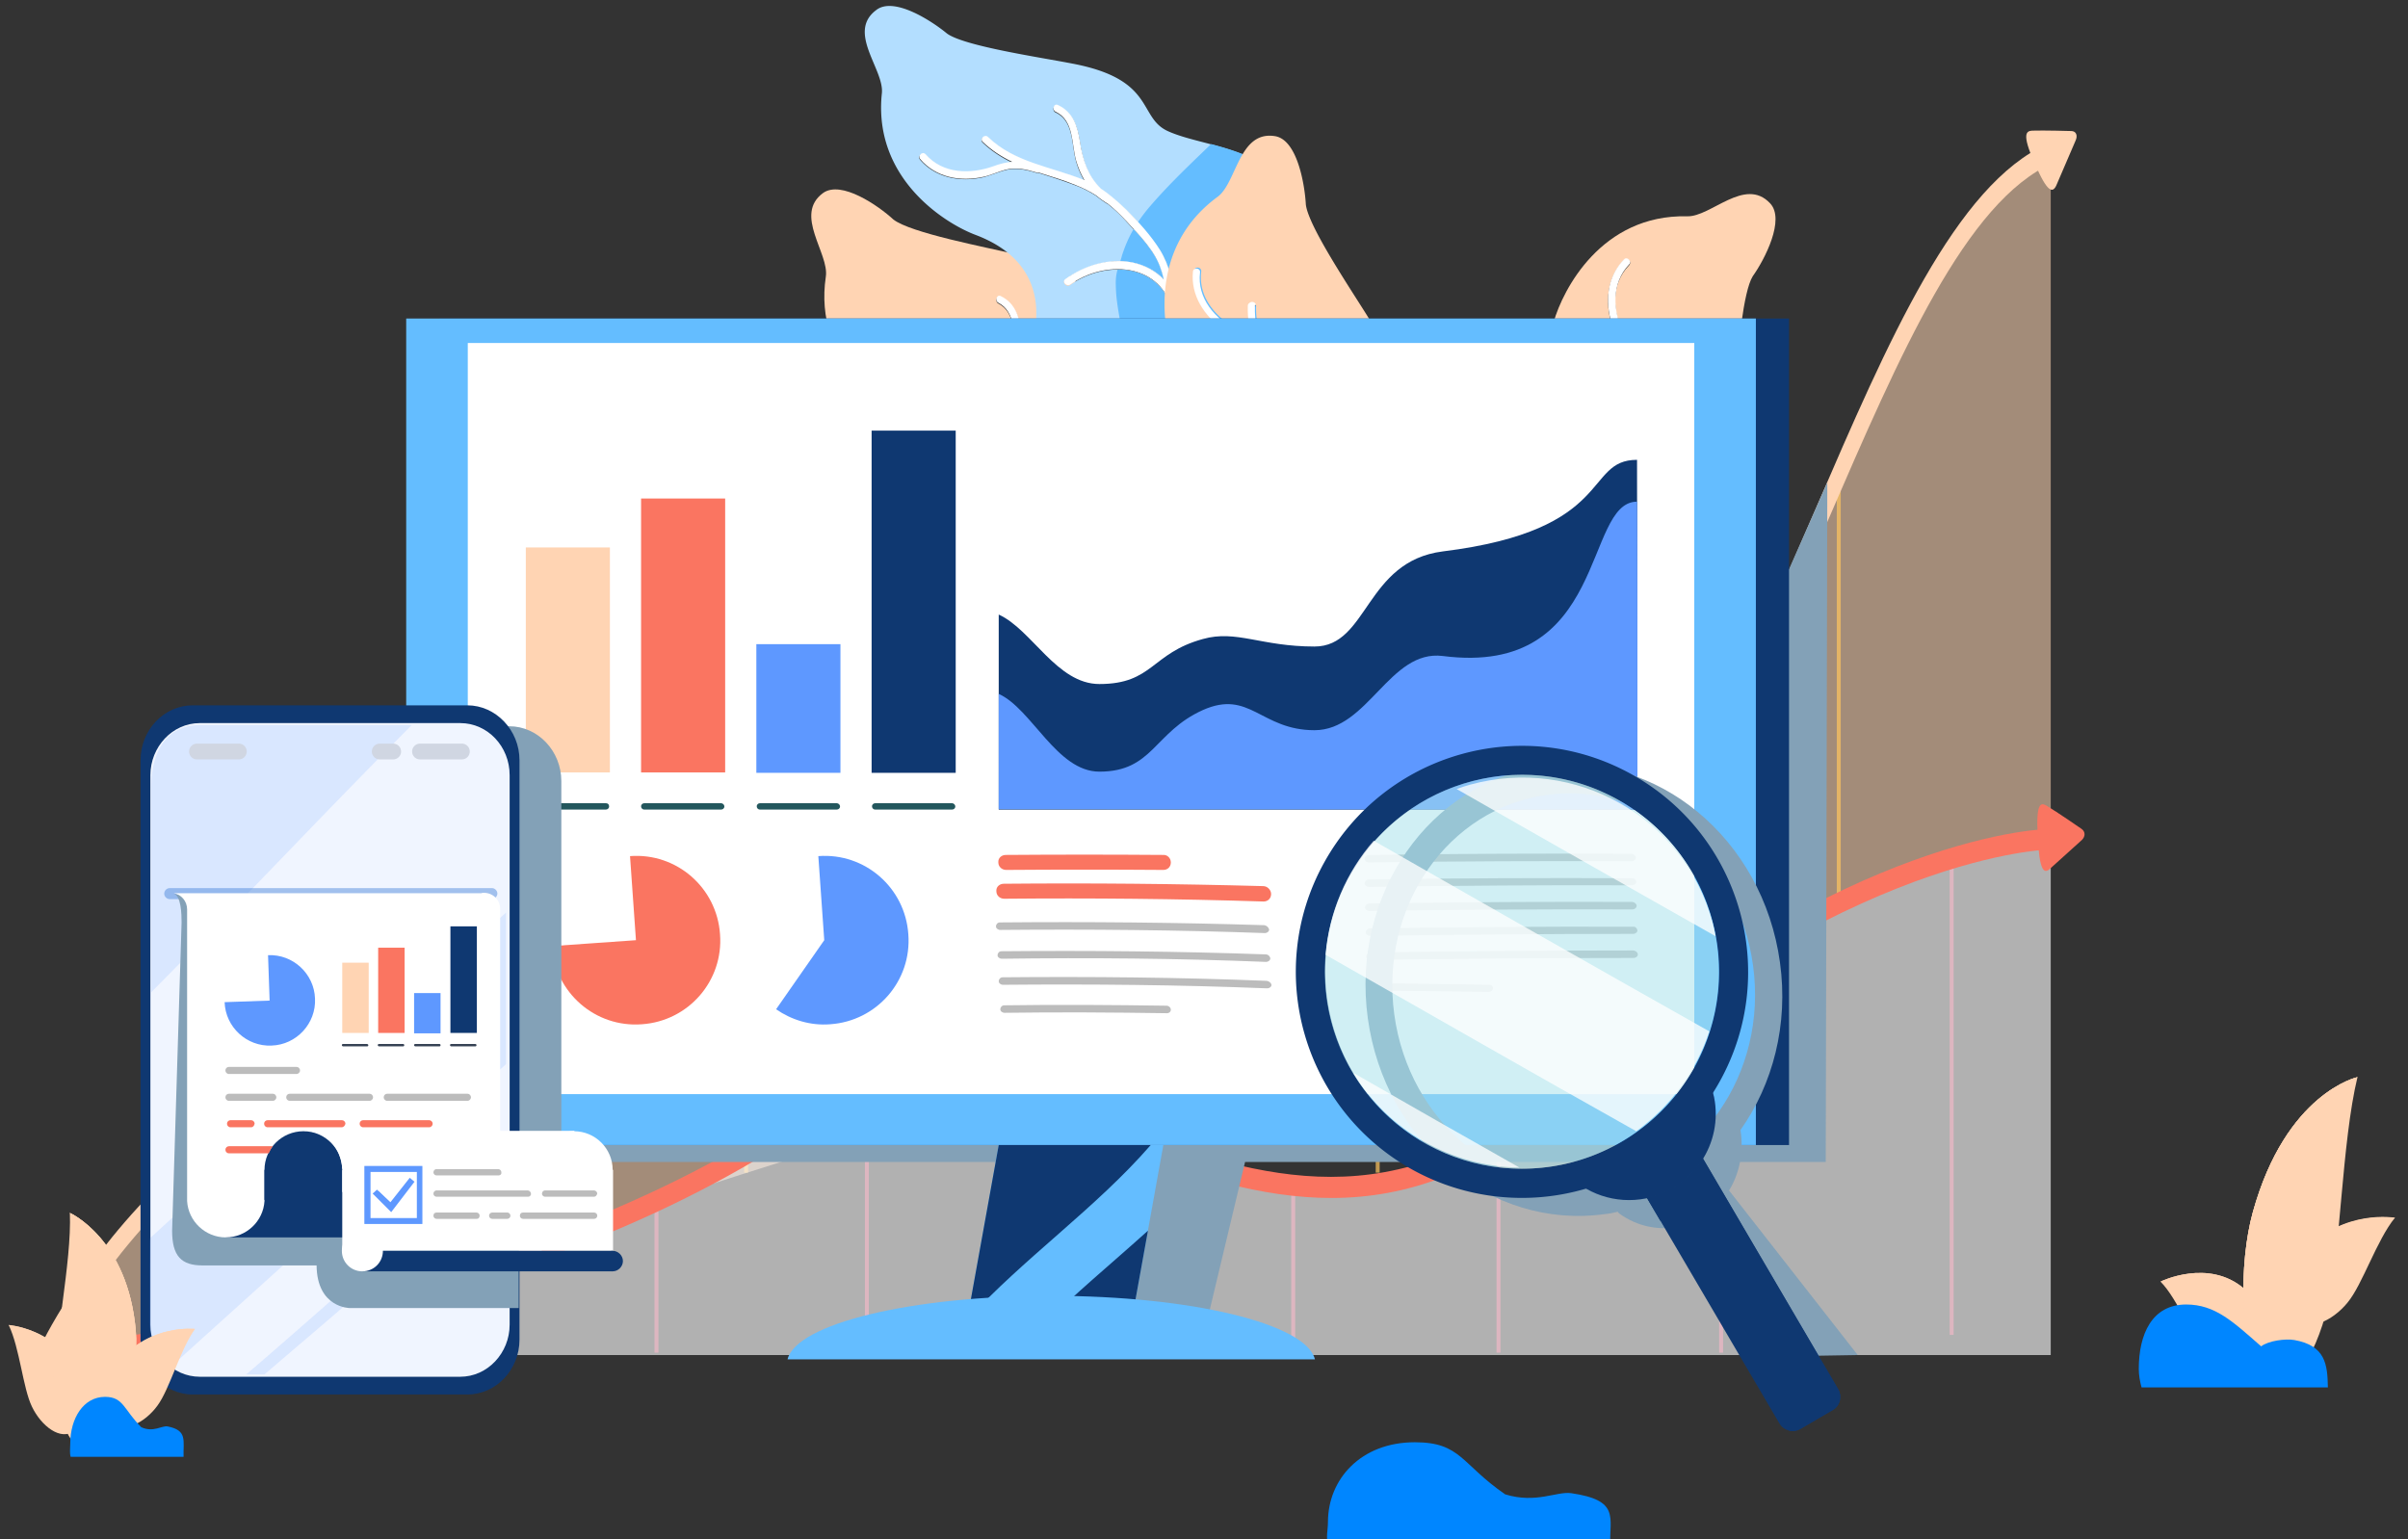 <svg xmlns="http://www.w3.org/2000/svg" xml:space="preserve" version="1.1" viewBox="0 0 610 390">
  <rect x="0" y="0" width="610" height="390" fill="#333333" stroke="none"/>
  <style>
    .st0{fill:none}.st1{fill:#ffd4b3}.st2{fill:#0086ff}.st4{opacity:.7;fill:none;stroke:#ffc55e;stroke-miterlimit:10;enable-background:new}.st7{fill:#fa7561}.st9{fill:#83a1b7}.st10{fill:#fff}.st12{fill:#64bdff}.st13{fill:#0f3871}.st14{fill:#bcbcbc}.st15,.st21{fill:#5e98ff}.st21{opacity:.16;enable-background:new}.st26{opacity:.9}.st27{fill:#b5cee5}.st29{fill:#a5c6e5}.st30{fill:#364254}
  </style>
  <g id="Layer_4">
    <path d="M8.2 346.9c-13.8.4-5.8 6.2 250.8 4.5 17.6-.1 47.4 1.7 67.3 1.3 136.8-2.7 268.1.6 268.1-4.8 0-4.8-239-11.4-338.3-5.1-40.4 2.5-215 3.2-247.9 4.1z" class="st0"/>
    <path d="M594.7 330c-3.8 4.7-10.4 7.9-13.7 3.7-3.1-4-.7-12.7 3.3-17.1 9.4-10.3 22.4-8.1 22.4-8.1-4.7 5.8-8.2 16.9-12 21.5z" class="st1"/>
    <path d="M581 333.8c-3.1-4-.7-12.7 3.3-17.1 9.4-10.3 22.4-8.1 22.4-8.1-19.5 9.5-25.7 25.2-25.7 25.2z" class="st1"/>
    <path d="M582.2 330.9s.2-.4.6-1.1c.2-.3.4-.8.7-1.2.3-.5.6-1 1-1.5l.6-.9c.2-.3.5-.6.7-.9.5-.6 1-1.3 1.6-1.9 1.2-1.3 2.5-2.7 3.9-4 2.9-2.6 5.6-4.7 7.6-6.2 2-1.4 3.2-2.3 3.2-2.3s-1.3.8-3.3 2.2c-2 1.4-4.8 3.4-7.7 6-1.4 1.3-2.8 2.7-3.9 4.1-.6.6-1.1 1.3-1.6 2-.2.3-.5.6-.7.9l-.6.9c-.4.6-.7 1.1-1 1.6s-.5.9-.7 1.2c-.1.4-.2.7-.4 1.1z" class="st1"/>
    <path d="M589.7 330.8c-3.2 13.4-10.7 25.5-16.7 18-5.7-7-5.9-28.8-2.3-41.7 8.4-30.3 26.5-34.2 26.5-34.2-4 16.6-4.3 44.5-7.5 57.9z" class="st1"/>
    <path d="M559.1 343.1c3.7 3.6 10 5.1 13-.2 2.8-4.9.3-13.1-3.6-16.4-9.1-7.8-21.2-1.8-21.2-1.8 4.5 4.5 8.1 14.7 11.8 18.4z" class="st1"/>
    <path d="M572.1 342.9c2.8-4.9.3-13.1-3.6-16.4-9.1-7.8-21.2-1.8-21.2-1.8 18.6 4 24.8 18.2 24.8 18.2z" class="st1"/>
    <path d="m570.8 340.4-.6-.9c-.2-.3-.4-.6-.7-1s-.6-.8-1-1.3c-.2-.2-.4-.5-.6-.7-.2-.2-.4-.5-.7-.7l-1.5-1.5c-1.1-1-2.4-2-3.8-2.9-2.8-1.9-5.4-3.2-7.3-4.1-1.9-.9-3.1-1.4-3.1-1.4s1.2.4 3.1 1.2c1.9.8 4.6 2 7.4 3.9 1.4.9 2.7 2 3.8 3 .5.5 1.1 1 1.5 1.6.2.3.5.5.7.8s.4.5.6.7c.4.5.7.9 1 1.3s.5.8.7 1.1c.3.5.5.9.5.9z" class="st1"/>
    <path d="M573 348.8c-5.7-7-5.9-28.8-2.3-41.7 8.4-30.3 26.5-34.2 26.5-34.2-22.2 35.5-24.2 75.9-24.2 75.9z" class="st1"/>
    <path d="M573 348.8c-5.7-7-5.9-28.8-2.3-41.7 8.4-30.3 26.5-34.2 26.5-34.2-22.2 35.5-24.2 75.9-24.2 75.9z" class="st1"/>
    <path d="M573.5 341.4s.1-1 .4-2.8c.1-.9.3-2 .5-3.3s.4-2.7.7-4.3c.2-.8.3-1.6.5-2.4s.4-1.7.6-2.6c.4-1.8.9-3.6 1.3-5.6 1-3.8 2.2-7.9 3.6-11.9 2.8-8.1 5.6-14.7 7.7-19.5l3.4-7.6s-1.4 2.7-3.5 7.2c-2.1 4.6-5.1 11-7.8 19.2-1.4 4.1-2.6 8.2-3.6 12.1-.5 2-.9 3.9-1.3 5.7-.2.9-.4 1.8-.5 2.6-.2.9-.3 1.7-.4 2.5-.3 1.6-.5 3.1-.7 4.4s-.3 2.4-.4 3.4c-.4 1.8-.5 2.9-.5 2.9z" class="st1"/>
    <path d="M589.7 351.4c-.1-5.7-.6-10.5-8.5-11.9-2.3-.4-6.6.2-8.4 1.6-7.1-6.2-11.6-10.6-19-10.6-8.7 0-12 7.6-12 16.3 0 1.7.3 3.2.7 4.7h47.2v-.1zm-181.8 40.1c-.2-7.1 2.5-11.4-9.9-13.2-3.7-.5-8.9 2.7-16.7.3-11.2-7.7-11.2-13.2-22.9-13.2-13.7 0-22 9.4-22 20.2 0 2.1-.6 4 .1 5.9h71.4z" class="st2"/>
    <path d="M519.5 212.6V38.8c-28.2 12.4-47.8 70.7-71 121.3-23.2 50.5-68 31.4-91.5 23.1-115.2-50.1-138.4 90.4-209.3 82-95.2-11.3-136.4 78.1-136.4 78.1l86.1-15.7s209.6-73.3 273.3-76.7c63.8-3.5 140.3-43.5 148.8-38.3z" style="opacity:.55;fill:#ffd4b3;enable-background:new"/>
    <path d="M79.2 272.8v57.3m56.5-67.3v51.7m53.3-61.9v44.5m56.4-98.8V291M349 180.2v116.9m56.5-96.5v96.5M465.8 119v109.5" class="st4"/>
    <path d="M519.5 343.2V212.6s-51 0-124.3 64.1c-76.7 67-130.3-31.3-200.7 12.4-77.2 47.9-183.1 54.2-183.1 54.2h508.1v-.1z" style="opacity:.62;fill:#fff;enable-background:new"/>
    <path d="M109.8 322.9v19.8m56.5-39.6v39.6m53.3-63.9v63.9m160-54.5v54.5m56.4-96.2v96.2m58.4-124.6v120.1M327.6 301v41.7" style="fill:none;stroke:#ddb6c0;stroke-miterlimit:10"/>
    <path d="m11.5 345.8-.2-5.2c1.1-.1 106.4-6.8 182.4-53.9 33-20.5 62.9-10.2 91.8-.2 33.5 11.6 68.1 23.5 108.7-12 38.1-33.3 70.1-49.1 90.2-56.4 21.9-8 34.6-8.1 35.2-8.1v5.2c-.5 0-51.3.8-123.2 63.7-42.1 36.8-77.6 24.6-111.9 12.7-29.5-10.2-57.4-19.8-89.1-.1-76.8 47.5-182.8 54.3-183.9 54.3z" class="st7"/>
    <path d="M297 173.8v129.1" class="st4"/>
    <path d="M276 286.2v56.5" style="fill:none;stroke:#fff;stroke-miterlimit:10"/>
    <path d="M13.1 344.7 9.8 342c.4-.9 10.8-23.1 33-44.1 20.5-19.4 55.4-41.2 105.2-35.3 28.3 3.4 49.2-18.1 71.3-40.8 32.5-33.3 69.4-71.1 138.3-41.1 1.1.4 2.3.8 3.5 1.3 24.1 8.7 64.5 23.2 85.7-23.2 4.5-9.8 8.9-20.1 13.2-30 18.2-42.2 35.4-82.1 58.8-92.4l1.2 4.9c-22 9.7-38.8 48.7-56.7 90-4.3 9.9-8.7 20.2-13.3 30.1-9.9 21.6-25 33.3-44.7 34.7-16.5 1.2-33.2-4.8-45.4-9.2-1.2-.4-2.4-.9-3.5-1.3h-.1c-67-29.2-103 7.7-134.8 40.3-21.1 21.7-41.2 42.2-67.8 42.2-2.1 0-4.2-.1-6.3-.4-48.6-5.8-82.6 15.5-102.6 34.3-21.4 20.5-31.6 42.5-31.7 42.7z" class="st1"/>
    <path d="m451 149.2-3.4-57.7H164.5v9.8h-49.9l-.4 193.1h160.4l-7.4 21-14.8 15.7 53.4 3.5 9.6-40.2h147.1l.4-172.2-11.9 27z" class="st9"/>
    <path d="m520.9 47 4.9-11.4c.6-1.3.1-2.4-1.1-2.4 0 0-7-.2-9.9-.1-1.4.1-2.8.6.6 8.2 3.3 7.7 4.6 7.6 5.5 5.7z" class="st1"/>
    <path d="m519.2 220.2 8.2-7.4c.9-.9.9-2.1-.1-2.8 0 0-6.2-4.3-8.9-5.9-1.3-.7-2.7-1.1-2.2 7.7.4 8.9 1.6 9.6 3 8.4z" class="st7"/>
    <path d="m237.2 109.9 20.5-14.5c-.1 0-.2-.1-.3-.1-3.1-1.4-6.2-2.4-9.3-3.5h-.5c-2.6-.9-5.2-1.6-7.9-1-1.9.4-3.8 1.2-5.7 1.6-5.9 1.1-12-.2-15.8-5.1-.7-.9.7-2.1 1.4-1.1 4.2 5.2 11.1 5.6 17.1 3.7 1.7-.5 3.3-.8 4.8-.9-2.6-1.4-5.1-3.1-7.3-5.4-.8-.8.6-2 1.4-1.1 6.4 6.8 15.7 8.1 23.9 11.9-.8-1.5-1.5-3.2-1.9-4.9-1-4.3-.1-10.2-4.7-12.6-1-.5-.4-2.2.6-1.7 3.8 2 4.8 5.6 5.3 9.6.4 3 1 5.9 2.3 8.4l17.7-12.5c-4.2-4.4-2.9-12-21.1-16.2-8.1-1.9-27.1-5.5-31.4-8.9-3.8-3.5-13.2-10-17.8-6.7-7.5 5.5 1.6 15.3.7 21.2-3.2 21.5 14.7 33.6 22.3 36.8 2.2.9 4.1 1.9 5.7 3z" class="st1"/>
    <path d="m259.5 94.1 1.6-1.1c-1.3-2.5-1.9-5.4-2.3-8.4-.5-4-1.4-7.7-5.3-9.6-1-.5-1.6 1.2-.6 1.7 4.6 2.4 3.7 8.3 4.7 12.6.5 1.7 1.1 3.3 1.9 4.8z" class="st10"/>
    <path d="M234.1 92.2c2-.4 3.8-1.2 5.7-1.6 2.7-.6 5.3.1 7.9 1 .2.1.4.1.5 0 3.1 1.1 6.2 2.2 9.3 3.5.1 0 .2.1.3.1l1.7-1.2c-8.2-3.8-17.4-5.1-23.9-11.9-.8-.8-2.2.3-1.4 1.1 2.2 2.3 4.7 4 7.3 5.4-1.5.1-3.1.3-4.8.9-6 1.9-12.9 1.5-17.1-3.7-.7-.9-2.1.2-1.4 1.1 3.9 5.1 10 6.4 15.9 5.3z" class="st10"/>
    <path d="m410.3 97.5.3-1.4c-.1-.1-.1-.3 0-.5.5-2.7.9-5.3 0-7.9-.6-1.9-1.7-3.6-2.3-5.5-1.8-5.7-1.2-11.9 3.1-16.3.8-.8 2.1.4 1.3 1.3-4.7 4.8-4.2 11.7-1.5 17.4.7 1.6 1.2 3.1 1.5 4.6 1-2.8 2.4-5.4 4.4-7.9.7-.9 2.1.3 1.3 1.3-3.6 4.4-5.1 9.7-6.3 15h27.4c.8-9.4 2.1-23.7 4.5-27.6 3-4.2 8.3-14.4 4.4-18.5-6.4-6.8-15 3.5-21 3.3-21.8-.5-31.5 18.7-33.8 26.7-2.9 10-8.4 14.3-13.7 16.1h30.4v-.1z" class="st1"/>
    <path d="M410.6 87.6c.9 2.6.5 5.3 0 7.9v.5l-.3 1.4h1.8c1.2-5.4 2.7-10.6 6.3-15 .7-.9-.6-2.2-1.3-1.3-2 2.5-3.4 5.1-4.4 7.9-.3-1.5-.7-3-1.5-4.6-2.6-5.7-3.1-12.6 1.5-17.4.8-.8-.5-2.1-1.3-1.3-4.3 4.4-4.9 10.6-3.1 16.3.6 2.1 1.6 3.8 2.3 5.6z" class="st10"/>
    <path d="M223.4 23.6c-2.3 21.6 16 33 23.7 35.9 17.8 6.7 16 20.8 14.6 26.4-.7 2.8-.2 7.1 1.4 11.6h45.3c-1.1-1.3-2.2-2.6-3.2-3.9-2.7-3.4-4.9-7.2-6.7-11.2-.4-.9-.8-1.9-1.1-2.8-.1-.1-.2-.2-.2-.4-.1-.4-.2-.7-.3-1-.1-.2-.1-.3-.2-.5-3.5-11-16.9-11.7-25.6-5.5-.9.7-2.2-.7-1.2-1.4 4.8-3.4 11.1-5.4 17-4.2 3.2.7 5.9 2.2 7.9 4.3-.2-.8-.5-1.7-.7-2.5-1.4-4.6-5.4-8.6-8.6-12.1a37.1 37.1 0 0 0-5-4.7h-.1c-.9-.6-1.8-1.2-2.6-1.9-1.7-1.1-3.4-2-5.3-2.7-3.1-1.2-6.3-2.2-9.4-3.2h-.5c-2.6-.8-5.2-1.4-7.9-.7-1.9.5-3.7 1.3-5.6 1.8-5.8 1.3-12 .2-16-4.4-.8-.9.6-2.1 1.4-1.2 4.4 5 11.3 5.1 17.2 3 1.7-.6 3.2-.9 4.7-1.1-2.7-1.3-5.2-2.9-7.5-5.1-.8-.8.5-2 1.4-1.2 6.7 6.5 16 7.5 24.3 10.9h.1c-.9-1.5-1.6-3.1-2.1-4.9-1.2-4.2-.5-10.2-5.2-12.4-1-.5-.5-2.2.6-1.7 3.9 1.8 5 5.4 5.6 9.4.7 4.6 2.1 8.8 5.3 11.8 2.3 1.5 4.4 3.4 6.4 5.3 3.1 3 6.3 6.6 8.6 10.3 2.4 3.8 3.3 8.5 4.4 12.9.3.7.5 1.4.6 2.2 1.3 4 3.5 7.9 5.8 11.4 1.4 2.1 3.1 4 4.8 5.9-1.1-4.6-.2-9.7 2.2-14 .9-1.7 2.1-3.2 3.5-4.5 2-1.9 4.6-3.2 6.3-5.4 3.8-4.9-.9-10.2-3.3-14.4-.6-1 1-1.8 1.6-.8 2.1 3.6 4.9 6.8 4.9 11.2 0 5.4-4.8 7.7-8.3 10.8-5 4.6-6.9 12.5-4.4 18.7h15.2c5.7-8.3 8.7-18 7.9-27.2-3-34.3-27.3-31.7-39.3-37.2-7.6-3.5-3-13.1-24.2-17.1-8.2-1.6-27.3-4.4-31.7-7.6-4-3.3-13.6-9.5-18-5.9-7.4 5.6 2.1 15 1.5 21z" style="fill:#b3deff"/>
    <path d="M287.2 58c2.8 3.1 5.8 6.5 7 10.3.3.8.5 1.7.7 2.5-2.9-3-6.9-4.6-11.1-4.6.1-.4.3-.9.4-1.4.8-2.5 1.8-4.8 3-6.8zm-2.7 27.8c.5 4 .7 7.8.4 11.7h23.5c-1.1-1.3-2.2-2.6-3.2-3.9-2.7-3.4-4.9-7.2-6.7-11.2-.4-.9-.8-1.9-1.1-2.8-.1-.1-.2-.2-.2-.4-.1-.4-.2-.7-.3-1-.1-.2-.1-.3-.2-.5-2.1-6.5-7.6-9.4-13.6-9.4-.5 1.9-.5 2.9-.4 5.2.2 4 1.2 8.2 1.8 12.3zm13.8-9.4c.3.7.5 1.4.6 2.2 1.3 4 3.5 7.9 5.8 11.4 1.4 2.1 3.1 4 4.8 5.9-1.1-4.6-.2-9.7 2.2-14 .9-1.7 2.1-3.2 3.5-4.5 2-1.9 4.6-3.2 6.3-5.4 3.8-4.9-.9-10.2-3.3-14.4-.6-1 1-1.8 1.6-.8 2.1 3.6 4.9 6.8 4.9 11.2 0 5.4-4.8 7.7-8.3 10.8-5 4.6-6.9 12.5-4.4 18.7h15.2c5.7-8.3 8.7-18 7.9-27.2-2.2-25.6-16.3-30.6-28.3-33.8-5.3 5.1-10.7 10.2-15.5 15.8a40.1 40.1 0 0 0-3.1 4.1c2.1 2.3 4.1 4.7 5.7 7.2 2.4 3.8 3.3 8.5 4.4 12.8z" class="st12"/>
    <path d="M249.1 44.8c1.9-.4 3.7-1.3 5.6-1.8 2.7-.7 5.3-.1 7.9.7.2.1.4 0 .5 0 3.1 1 6.3 1.9 9.4 3.2 1.8.7 3.6 1.6 5.3 2.7.8.7 1.7 1.3 2.6 1.9h.1c1.8 1.4 3.4 3 5 4.7 3.2 3.5 7.2 7.5 8.6 12.1.3.8.5 1.7.7 2.5-2-2.1-4.7-3.6-7.9-4.3-5.9-1.2-12.2.7-17 4.2-1 .7.3 2 1.2 1.4 8.7-6.2 22.1-5.5 25.6 5.5.1.2.1.3.2.5l.3 1c0 .2.1.3.2.4.3 1 .7 1.9 1.1 2.8 1.7 4 4 7.8 6.7 11.2 1 1.3 2.1 2.6 3.2 3.9h3.6c-2.5-6.2-.6-14.1 4.4-18.7 3.5-3.2 8.3-5.4 8.3-10.8 0-4.4-2.8-7.6-4.9-11.2-.6-1-2.2-.2-1.6.8 2.4 4.2 7.2 9.5 3.3 14.4-1.7 2.2-4.3 3.5-6.3 5.4-1.4 1.3-2.6 2.8-3.5 4.5-2.3 4.3-3.2 9.4-2.2 14-1.7-1.9-3.3-3.8-4.8-5.9-2.4-3.5-4.5-7.3-5.8-11.4-.2-.8-.4-1.5-.6-2.2-1.1-4.3-2-9-4.4-12.9-2.3-3.7-5.5-7.2-8.6-10.3-2-1.9-4.1-3.8-6.4-5.3-3.2-3.1-4.6-7.2-5.3-11.8-.6-4-1.7-7.6-5.6-9.4-1.1-.5-1.6 1.2-.6 1.7 4.7 2.2 4 8.1 5.2 12.4.5 1.7 1.2 3.4 2.1 4.9h-.1c-8.3-3.4-17.6-4.4-24.3-10.9-.8-.8-2.2.4-1.4 1.2 2.3 2.2 4.8 3.8 7.5 5.1-1.5.1-3.1.5-4.7 1.1-5.9 2.1-12.8 2-17.2-3-.8-.9-2.1.3-1.4 1.2 4 4.7 10.2 5.8 16 4.5z" class="st10"/>
    <path d="M299.4 97.5h22.8c-.7-1.5-1.4-2.9-2-4.4-.1-.1-.2-.2-.3-.4-1.2-2.4-2.5-4.8-4.8-6.3-1.7-1.1-3.5-1.8-5.1-3-4.9-3.4-8.3-8.7-7.5-14.8.1-1.2 1.9-1 1.8.2-.8 6.6 3.8 11.8 9.4 14.7a16 16 0 0 1 4 2.8c-.9-2.8-1.4-5.8-1.3-9 0-1.2 1.8-1 1.8.2-.2 7.3 3.1 13.5 6.1 19.9h4.9c2.5-3.5 6.7-6.9 5.2-11.6-.3-1.1 1.3-1.9 1.6-.8 1.3 4.1-.6 7.4-3.1 10.5-.5.6-.9 1.2-1.3 1.8H352c.4-3.9-.5-8.9-5.4-16.9-4.4-7.1-15.2-23.1-15.8-28.6-.3-5.2-2.2-16.4-7.8-17.3-9.2-1.5-9.7 11.9-14.6 15.4-17.8 13.1-13.8 34.3-10.7 42 .8 2 1.3 3.8 1.7 5.6z" class="st1"/>
    <path d="M329 97.5h2.4c.4-.6.9-1.2 1.3-1.8 2.5-3.2 4.4-6.4 3.1-10.5-.4-1.1-2-.3-1.6.8 1.5 4.6-2.8 8-5.2 11.5zm-19.1-14c1.6 1.1 3.5 1.9 5.1 3 2.3 1.5 3.6 3.9 4.8 6.3.1.2.2.3.3.4.7 1.4 1.3 2.9 2 4.4h1.9c-3-6.4-6.3-12.6-6.1-19.9 0-1.2-1.8-1.4-1.8-.2-.1 3.2.4 6.1 1.3 9-1.1-1-2.4-1.9-4-2.8-5.6-2.9-10.2-8.1-9.4-14.7.1-1.2-1.7-1.3-1.8-.2-.6 6 2.8 11.2 7.7 14.7z" class="st10"/>
    <path d="M111.3 80.7h341.9v209.4H111.3V80.7z" class="st13"/>
    <path d="M102.9 80.7h341.9v209.4H102.9V80.7z" class="st12"/>
    <path d="M118.5 86.9h310.7v190.3H118.5V86.9z" class="st10"/>
    <path d="M286.3 336.7h-41.7l8.4-46.6h41.7l-8.4 46.6z" class="st12"/>
    <path d="M291.5 290.1H253l-8 44.3c14.5-15.8 32.5-28.2 46.5-44.3zm-28.2 46.6h23l4.5-24.9c-9.2 8.3-18.8 16.2-27.5 24.9z" class="st13"/>
    <path d="M333.1 344.4c-2.2-9-31.3-16.1-66.8-16.1s-64.6 7.1-66.8 16.1h133.6z" class="st12"/>
    <path d="M414.5 223.4c0 .5-.5.9-1.1.9-22.2-.1-44.4.1-66.6.4-.6 0-1.1-.4-1.1-.9s.5-1 1.1-1c22.2-.3 44.4-.4 66.5-.3.7 0 1.2.4 1.2.9zm-.1-6.1c0 .5-.5.9-1.1.9-22.2-.1-44.4 0-66.5.3-.6 0-1.1-.4-1.1-.9s.5-1 1.1-1c22.2-.3 44.3-.4 66.5-.3.6.1 1.1.5 1.1 1zm.2 12.2c0 .5-.5.9-1.1.9-22.2-.1-44.4.1-66.6.4-.6 0-1.1-.4-1.1-.9s.5-1 1.1-1c22.2-.3 44.4-.5 66.6-.4.6.1 1.1.5 1.1 1zm.2 6.2c0 .5-.5.9-1.1.9-22.2 0-44.4.2-66.6.5-.6 0-1.1-.4-1.1-.9s.5-1 1.1-1c22.2-.3 44.4-.5 66.6-.4.6-.1 1 .4 1.1.9zm.1 6.1c0 .5-.5.9-1.1.9-22.2 0-44.4.2-66.6.5-.6 0-1.1-.4-1.1-.9s.5-1 1.1-1c22.2-.3 44.4-.5 66.6-.5.6.1 1.1.5 1.1 1zm-36.7 8.6c0 .5-.5.9-1.1.9-10-.1-20-.3-30-.3-.6 0-1.1-.4-1.1-1 0-.5.5-1 1.1-.9 10 .1 20 .2 30 .4.6-.1 1.1.3 1.1.9z" class="st14"/>
    <path d="M296.6 218.5c0 1.1-.8 1.9-1.9 1.9-13.3-.1-26.5-.1-39.8 0-1.1 0-2-.8-2-1.9-.1-1.1.8-1.9 1.9-1.9 13.3-.1 26.5-.1 39.8 0 1.1-.1 2 .8 2 1.9zm25.4 8c0 1.1-.8 1.9-1.9 1.9-21.9-.7-43.8-.9-65.7-.7-1.1 0-2-.8-2-1.9-.1-1.1.8-1.9 1.9-1.9 21.9-.2 43.8 0 65.7.6 1.1 0 2 1 2 2z" class="st7"/>
    <path d="M321.8 242.8c0 .5-.5.9-1.1.9-22.3-.9-44.6-1.1-66.9-.8-.6 0-1.1-.4-1.1-.9s.4-1 1-1c22.3-.2 44.6 0 67 .8.5 0 1 .4 1.1 1zm-.3-7.3c0 .5-.5.9-1.1.9-22.3-.8-44.6-1-67-.8-.6 0-1.1-.4-1.1-.9s.4-1 1-1c22.4-.2 44.7 0 67 .7.6.1 1.1.6 1.2 1.1zm.6 14c0 .5-.5.9-1.1.9-22.3-.9-44.6-1.1-66.9-.9-.6 0-1.1-.4-1.1-.9s.4-1 1-1c22.3-.2 44.6 0 66.9.9.6.1 1.1.5 1.2 1zm-25.5 6.3c0 .5-.4.9-1 .9-13.7-.2-27.4-.3-41.1-.1-.6 0-1.1-.4-1.1-.9s.4-1 1-1c13.7-.2 27.4-.1 41.1.1.6 0 1.1.5 1.1 1z" class="st14"/>
    <path d="M139.8 239.7c.8 11.8 11 20.7 22.8 19.8 11.8-.8 20.7-11 19.8-22.8-.8-11.8-11-20.7-22.8-19.8l1.5 21.3-21.3 1.5z" class="st7"/>
    <path d="M196.6 255.7c3.9 2.7 8.7 4.2 13.7 3.8 11.8-.8 20.7-11 19.8-22.8-.8-11.8-11-20.7-22.8-19.8l1.5 21.3-12.2 17.5z" class="st15"/>
    <path d="M133.2 138.7h21.3v57h-21.3v-57z" class="st1"/>
    <path d="M162.4 126.3h21.3v69.4h-21.3v-69.4z" class="st7"/>
    <path d="M191.6 163.2h21.3v32.6h-21.3v-32.6z" class="st15"/>
    <path d="M220.8 109.1h21.3v86.7h-21.3v-86.7z" class="st13"/>
    <path d="M154.3 204.3c0 .5-.4.8-.8.8H134c-.5 0-.8-.4-.8-.8 0-.5.4-.8.8-.8h19.5c.5 0 .8.3.8.8zm29.2 0c0 .5-.4.8-.8.8h-19.5c-.5 0-.8-.4-.8-.8 0-.5.4-.8.8-.8h19.5c.4 0 .8.4.8.8zm29.3 0c0 .5-.4.8-.8.8h-19.5c-.5 0-.8-.4-.8-.8 0-.5.4-.8.8-.8H212c.4 0 .8.4.8.8zm29.2 0c0 .5-.4.8-.8.8h-19.5c-.5 0-.8-.4-.8-.8 0-.5.4-.8.8-.8h19.5c.4 0 .8.4.8.8z" style="fill:#23575d"/>
    <path d="M414.7 116.5c-13.6 0-5.4 17.8-49.2 23.2-19.7 2.5-18.9 24.1-32.5 24.1s-19.8-4.3-28.3-1.9c-13.1 3.6-12.6 11.4-26.2 11.4-10.8 0-17.1-13.8-25.5-17.6v49.4h161.8l-.1-88.6z" class="st13"/>
    <path d="M414.8 205.1c0-21.8 0-78-.1-78-13.6 0-7.3 44.5-49.2 39.1C352 164.5 346.6 185 333 185s-16.4-10.4-28.3-5.1c-12.4 5.6-12.6 15.6-26.2 15.6-10.8 0-17.1-15.9-25.5-19.7V205l161.8.1z" class="st15"/>
    <path d="M410.4 307.6c4.4 3.1 9.5 4.1 14.3 3.3l21.9 32.8 24-.4-32.6-41.7c.1-.1.1-.2.2-.3 2.7-4.6 3.5-10 2.7-15 8.2-11.6 12.2-26.7 10-42.5-4.3-31.3-31.1-53.6-60-49.6-28.8 3.9-48.7 32.5-44.4 63.8 4.3 31.3 31.1 53.6 60 49.6 1.1-.1 2.2-.3 3.3-.6.1.2.3.4.6.6zM353.2 257c-3.7-27.3 13.6-52.2 38.7-55.6s48.5 16 52.2 43.3-13.6 52.2-38.7 55.6-48.5-16-52.2-43.3z" class="st9"/>
    <path d="m450.8 360.7-39.5-67.3c.4 0 .7-.1 1.1-.1 3.6-.6 6.7-2.7 8.8-5.5 1.8-.9 3.4-2.2 4.7-3.7l39.8 67.9c1 1.8.4 4.1-1.3 5.1L456 362c-1.8 1.1-4.1.5-5.2-1.3z" class="st13"/>
    <path d="M456 344.7c-4.3-9-16.8-30.7-21.5-35.5-4.9-5-8.2-2.1-13.9.1l-9.3-15.8c.4 0 .7-.1 1.1-.1 3.6-.6 6.7-2.7 8.8-5.5 1.8-.9 3.4-2.2 4.7-3.7l39.8 67.9c1 1.8.4 4.1-1.3 5.1l-8.4 4.9c-.9.5-1.9.6-2.8.4 8.2-8.6 7.5-8 2.8-17.8z" class="st13"/>
    <path d="M396.4 296.7c3.5.8 7.2.5 10.4-1.1 10.9-5.3 20.9-12.5 24.9-24.3 1.1 1.9 1.9 4.1 2.4 6.4 2.4 11.8-5.3 23.3-17.1 25.7-7.9 1.7-15.6-1.2-20.6-6.7z" class="st15"/>
    <path d="M396.5 296.9c3.5.8 7.2.5 10.4-1.1 10.9-5.3 20.9-12.5 24.9-24.3 1.1 1.9 1.9 4.1 2.4 6.4 2.4 11.8-5.3 23.3-17.1 25.7-7.9 1.6-15.6-1.2-20.6-6.7z" class="st13"/>
    <path d="M435.7 273.9c15.3-27.7 5.2-62.5-22.5-77.8s-62.5-5.2-77.8 22.5-5.2 62.5 22.5 77.8a57.33 57.33 0 0 0 77.8-22.5zm-74.2 16c-24.1-13.3-32.9-43.7-19.6-67.8s43.7-32.9 67.8-19.6a49.95 49.95 0 0 1 19.6 67.8 49.93 49.93 0 0 1-67.8 19.6z" class="st13"/>
    <circle cx="385.5" cy="246.2" r="49.9" style="opacity:.55;fill:#a9e1ea;enable-background:new"/>
    <path d="M384.9 295.8c-17.2-.2-33.2-9.3-42.1-24 14.1 8.1 28.1 16.1 42.1 24zm-49.1-53.9c.9-10.8 5.2-20.9 12.2-28.9 28.3 16.2 56.6 32.3 85 48.3-3.3 10.1-9.8 19-18.5 25.3-26.4-14.8-52.5-29.8-78.7-44.7zm33.2-42c1.1-.4 2.3-.8 3.4-1.1 26.6-7.3 54.1 8.2 61.4 34.8.3 1.2.6 2.4.8 3.6-21.9-12.4-43.8-24.8-65.6-37.3z" style="opacity:.77;fill:#fff;enable-background:new"/>
    <path d="M42.3 183.9c2.3-.9 4.8 1 5.4 2.2s-4.5 1.4-6.4 2.4-3.2-.2-3.9-1.4c-.6-1.1 1.7-1.9 4.9-3.2z" style="fill:#fdc8a8"/>
    <path d="M142.2 290.1v-92.2c0-7.6-5.9-13.9-13.2-13.9H59.4c-7.2 0-13.2 6.3-13.2 13.9v92.3l96-.1z" class="st9"/>
    <path d="M131.6 339.4c0 7.6-5.9 13.9-13.2 13.9H48.8c-7.2 0-13.2-6.3-13.2-13.9V192.6c0-7.6 5.9-13.9 13.2-13.9h69.6c7.2 0 13.2 6.3 13.2 13.9v146.8z" class="st13"/>
    <path d="M129.1 335.6c0 7.2-5.6 13.2-12.5 13.2h-66c-6.9 0-12.5-5.9-12.5-13.2V196.4c0-7.2 5.6-13.2 12.5-13.2h66c6.9 0 12.5 5.9 12.5 13.2v139.2z" class="st10"/>
    <path d="M129.1 335.6c0 7.2-5.6 13.2-12.5 13.2h-66c-6.9 0-12.5-5.9-12.5-13.2V196.4c0-7.2 5.6-13.2 12.5-13.2h66c6.9 0 12.5 5.9 12.5 13.2v139.2z" style="opacity:9.000000e-02;fill:#5e98ff;enable-background:new"/>
    <path d="M104.3 183.7H50.8c-12.1 0-12.5 12.6-12.5 15.9v51.8c22.8-22.9 43.1-44.8 66-67.7z" class="st21"/>
    <path d="M124.6 227.8H43c-.7 0-1.4-.6-1.4-1.4 0-.7.6-1.4 1.4-1.4h81.6c.7 0 1.4.6 1.4 1.4 0 .7-.7 1.4-1.4 1.4z" style="opacity:.43;fill:#3c7bd6;enable-background:new"/>
    <path d="M101.6 190.4a2 2 0 0 1-2 2h-3.4a2 2 0 0 1-2-2c0-1.1.9-2 2-2h3.4a2 2 0 0 1 2 2zm-39.1 0a2 2 0 0 1-2 2H49.9a2 2 0 0 1-2-2c0-1.1.9-2 2-2h10.6a2 2 0 0 1 2 2zm56.5 0a2 2 0 0 1-2 2h-10.6a2 2 0 0 1-2-2c0-1.1.9-2 2-2H117a2 2 0 0 1 2 2z" style="fill:#d0d6e2"/>
    <path d="M129 295v-4.8l-8.5 7.3c-14.2 12.1-43.9 38.6-58.1 50.7H67c15.2-12.9 46.8-40.2 62-53.2zm-.8-25.4v-38.4c-1.2 1-90.2 82.5-90.2 82.5-.2.1-.2 14.6-.2 21.3s6.1 10.7 6.1 10.7l84.3-76.1z" class="st21"/>
    <path d="M132.1 320.1c.1-.2.3-.2.4-.1.6-1.1 1.3-2.1 2-3.1 1.6-2.3 2.8-4.7 3.5-7.4.5-2.2.9-4.5 1.3-6.7-2.1-2.1-5.2-2.8-7.7-1.3-2.8 1.7-2.8 11.3-.8 16l.5 3c.5-.6.4.2.8-.4z" style="fill:#e5a67c"/>
    <path d="M131.4 320.5c5.7-.7 10.8-10.3 10.8-14 0-5.8-5.7-9.5-10-6.9-2.8 1.7-2.8 11.3-.8 16v4.9z" style="fill:#fcddd0"/>
    <g class="st26">
      <path d="M93 298.9c0-.1 0-.1 0 0z" class="st27"/>
    </g>
    <path d="M95 300c-.1 0-.1 0 0 0z" class="st29"/>
    <path d="M139.3 304.7c0-2.4-1.5-4.4-2.5-4.4-2.3 0-2.3 0-2.3 4.6 0 4.5-.1 4.1 2.4 4.1 1.1 0 2.4-1.9 2.4-4.3z" class="st10"/>
    <g class="st26">
      <path d="M91.3 301.3c0-.1 0-.1 0 0z" class="st27"/>
    </g>
    <path d="M93.4 302.4c-.1 0-.1 0 0 0z" class="st29"/>
    <path d="M131.5 311.7s3.4-.2 5.5-2.7 17.3 4.6 17.3 4.6h-10.2v-10.2h-19.5v-58.3c0-2.4-1.9-4.3-4.3-4.3-.3 0-.5 0-.8.1l-75.6-14.5c2 .4 2.1 5.2 2.1 7.3l-2.4 78.1c0 6.4 2.3 8.8 7.7 8.8h28.9c.1 10.8 8.4 10.8 8.4 10.8h42.8v-19.7h.1z" class="st9"/>
    <path d="M57.2 286.7h51.5v26.8H57.2v-26.8z" class="st13"/>
    <path d="M126.7 230.3c0-2.3-1.8-4.1-4.1-4.1-.3 0-.5 0-.7.1H44c1.9.3 3.4 2 3.4 4.1v73.9c.3 5.1 4.6 9.2 9.8 9.2s9.5-4.1 9.8-9.2v-7.9l59.7-.8v-65.3z" class="st10"/>
    <path d="M67 296.4v7.6c3.7 0 18 2.7 19.7-.3v-7.3c0-5.4-4.4-9.8-9.8-9.8-5.5 0-9.9 4.4-9.9 9.8z" class="st13"/>
    <path d="M135.6 296.4c0 5.4 4.4 9.8 9.8 9.8s9.8-4.4 9.8-9.8-4.4-9.8-9.8-9.8-9.8 4.4-9.8 9.8z" class="st10"/>
    <path d="M86.7 296.4h68.6v20.5H86.7v-20.5z" class="st10"/>
    <path d="M86.7 302h58.8v-15.5H76.9s3.4-.4 6.8 2.7c3 2.8 3 7.1 3 7.1v5.7z" class="st10"/>
    <path d="M91.8 316.9h63.4v5.2H91.8v-5.2z" class="st13"/>
    <path d="M86.6 316.9c0 2.9 2.3 5.2 5.2 5.2s5.2-2.3 5.2-5.2c0-2.9-2.3-5.2-5.2-5.2-2.8 0-5.2 2.3-5.2 5.2z" class="st10"/>
    <path d="M152.6 319.5c0 1.4 1.2 2.6 2.6 2.6s2.6-1.2 2.6-2.6-1.2-2.6-2.6-2.6-2.6 1.2-2.6 2.6zm-38.5-84.8h6.7v27h-6.7v-27z" class="st13"/>
    <path d="M95.6 315.4s1.2 2.7-1.3 5.1c-2.2 2.1-5.6.5-5.6.5 2.2 1.8 5.4 1.6 7.3-.6.8-1 1.2-2.2 1.2-3.4h58.1v-.8l-59.7-.8z" class="st0"/>
    <path d="M75.1 272.1H58c-.5 0-.9-.4-.9-.9s.4-.9.9-.9h17.1c.5 0 .9.4.9.9s-.4.9-.9.9zm-6 6.8H58c-.5 0-.9-.4-.9-.9s.4-.9.9-.9h11.1c.5 0 .9.4.9.9s-.4.9-.9.9zm24.5 0H73.4c-.5 0-.9-.4-.9-.9s.4-.9.9-.9h20.2c.5 0 .9.4.9.9s-.4.9-.9.9zm24.8 0H98.1c-.5 0-.9-.4-.9-.9s.4-.9.9-.9h20.3c.5 0 .9.4.9.9s-.4.9-.9.9z" class="st14"/>
    <path d="M86.6 285.6H67.8c-.5 0-.9-.4-.9-.9s.4-.9.9-.9h18.8c.5 0 .9.4.9.9-.1.5-.5.9-.9.9zm-23 0h-5.2c-.5 0-.9-.4-.9-.9s.4-.9.9-.9h5.2c.5 0 .9.4.9.9-.1.5-.4.9-.9.9zm45.1 0H92c-.5 0-.9-.4-.9-.9s.4-.9.9-.9h16.7c.5 0 .9.4.9.9s-.4.9-.9.9zm-39.6 4.8H58c-.5 0-.9.4-.9.9s.4.9.9.9h10.1c.3-.7.6-1.3 1-1.8z" class="st7"/>
    <path d="M126.3 297.8h-15.7c-.4 0-.8-.3-.8-.8 0-.4.3-.8.8-.8h15.6c.4 0 .8.3.8.8.1.5-.3.8-.7.8zm7.5 5.4h-23.2c-.4 0-.8-.3-.8-.8 0-.4.3-.8.8-.8h23.1c.4 0 .8.4.8.8.1.4-.3.8-.7.8zm16.7 0h-12.4c-.4 0-.8-.3-.8-.8 0-.4.3-.8.8-.8h12.4c.4 0 .8.4.8.8-.1.4-.4.8-.8.8zm-29.7 5.6h-10.2c-.4 0-.8-.3-.8-.8s.3-.8.8-.8h10.1c.4 0 .8.3.8.8s-.3.8-.7.8zm7.7 0h-3.8c-.4 0-.8-.3-.8-.8s.4-.8.8-.8h3.8c.4 0 .8.3.8.8s-.4.8-.8.8zm22 0h-18c-.4 0-.8-.3-.8-.8s.3-.8.8-.8h18c.4 0 .8.3.8.8s-.4.8-.8.8z" class="st14"/>
    <path d="M92.3 310.1v-14.7H107v14.7H92.3zm13.4-1.4v-11.9H93.8v11.9h11.9z" class="st15"/>
    <path d="M106.5 309.5H92.9v-13.6h13.6v13.6zm-12.7-.9h11.8v-11.7H93.8v11.7z" class="st15"/>
    <path d="m94.4 302.4 1.1-1 3.4 3.2 4.9-6.2 1.2 1-5.9 7.7-4.7-4.7z" class="st15"/>
    <path d="m99 306.2-3.7-3.8.6-.6 3.1 3 4.5-5.8.7.5-5.2 6.7zm-42.1-52.3c.2 6.3 5.6 11.3 11.9 11 6.3-.2 11.3-5.6 11-11.9-.2-6.3-5.6-11.3-11.9-11l.4 11.5-11.4.4z" class="st15"/>
    <path d="M86.7 243.9h6.7v17.8h-6.7v-17.8z" class="st1"/>
    <path d="M95.8 240.1h6.7v21.6h-6.7v-21.6z" class="st7"/>
    <path d="M104.9 251.6h6.7v10.2h-6.7v-10.2z" class="st15"/>
    <path d="M93.3 264.8c0 .2-.1.3-.3.3h-6.1c-.1 0-.3-.1-.3-.3 0-.2.1-.3.3-.3H93c.1 0 .3.1.3.3zm9.1 0c0 .2-.1.3-.3.3H96c-.1 0-.3-.1-.3-.3 0-.2.1-.3.3-.3h6.1c.2 0 .3.1.3.3zm9.2 0c0 .2-.1.3-.3.3h-6.1c-.1 0-.3-.1-.3-.3 0-.2.1-.3.3-.3h6.1c.2 0 .3.1.3.3z" class="st30"/>
    <path d="M8.1 356.4c2.3 4.8 7.3 8.9 10.9 6 3.4-2.7 3.2-10.7.6-15.2-5.9-10.7-17.4-11.5-17.4-11.5 2.8 5.8 3.6 16 5.9 20.7z" class="st1"/>
    <path d="M19 362.4c3.4-2.7 3.2-10.7.6-15.2-5.9-10.7-17.4-11.5-17.4-11.5C16.9 347.8 19 362.4 19 362.4z" class="st1"/>
    <path d="M18.5 359.7s-.1-.4-.3-1c-.1-.3-.2-.7-.4-1.2s-.3-1-.6-1.5l-.3-.9c-.1-.3-.3-.6-.4-.9-.3-.6-.6-1.3-1-2-.7-1.4-1.6-2.8-2.5-4.2-1.6-2.4-3.3-4.6-5.2-6.8-1.4-1.6-2.3-2.7-2.3-2.7s.9.9 2.4 2.5c1.4 1.6 3.4 3.8 5.3 6.7 1 1.4 1.8 2.9 2.5 4.3.3.7.7 1.4.9 2 .1.3.3.6.4.9l.3.9c.2.6.4 1.1.5 1.6.2.5.3.9.3 1.2.3.7.4 1.1.4 1.1z" class="st1"/>
    <path d="M14.1 350.2c.4 10.2 4.7 20.4 11.1 16.3 6-3.9 10-19.4 9.2-29.3-2-23.4-16.7-29.9-16.7-29.9.5 12.6-4.1 32.7-3.6 42.9z" class="st1"/>
    <path d="M39.9 356.1c-3.1 4.3-8.8 7.4-11.8 3.9-2.9-3.3-1.2-11.1 2.1-15.1 7.8-9.5 19.2-8.2 19.2-8.2-3.8 5.3-6.4 15.2-9.5 19.4z" class="st1"/>
    <path d="M28.1 360c-2.9-3.3-1.2-11.1 2.1-15.1 7.8-9.5 19.2-8.2 19.2-8.2C32.8 346 28.1 360 28.1 360z" class="st1"/>
    <path d="M29.1 357.5s.2-.3.5-.9c.2-.3.3-.7.6-1.1.2-.4.5-.9.8-1.4.2-.3.3-.5.5-.8s.4-.5.6-.8c.4-.6.8-1.2 1.3-1.8.9-1.2 2-2.5 3.2-3.7 2.4-2.4 4.7-4.4 6.4-5.8s2.7-2.2 2.7-2.2-1.1.7-2.8 2-4 3.2-6.5 5.6c-1.2 1.2-2.3 2.5-3.2 3.8-.5.6-.9 1.2-1.3 1.8l-.6.9c-.2.3-.3.6-.5.8-.3.5-.6 1-.8 1.4s-.4.8-.6 1.1l-.3 1.1z" class="st1"/>
    <path d="M25.2 366.5c6-3.9 10-19.4 9.2-29.3-2-23.4-16.7-29.9-16.7-29.9 12.8 29.9 7.5 59.2 7.5 59.2z" class="st1"/>
    <path d="M25.2 366.5c6-3.9 10-19.4 9.2-29.3-2-23.4-16.7-29.9-16.7-29.9 12.8 29.9 7.5 59.2 7.5 59.2z" class="st1"/>
    <path d="M26.1 361.1s.1-.8.2-2.1c.1-.7.1-1.5.1-2.5 0-.9.1-2 .1-3.2v-3.8c0-1.4-.1-2.8-.2-4.3-.2-2.9-.5-6.1-1-9.3-1-6.3-2.2-11.7-3.2-15.5l-1.6-6.1s.7 2.2 1.7 5.9 2.4 8.9 3.4 15.3c.5 3.2.8 6.4 1 9.4.1 1.5.1 2.9.1 4.3v2c0 .7 0 1.3-.1 1.9 0 1.2-.1 2.3-.2 3.3s-.1 1.8-.2 2.5c-.1 1.4-.1 2.2-.1 2.2z" class="st1"/>
    <path d="M46.5 369.1c-.1-4.2 1-6.7-4-7.7-1.5-.3-3.6 1.6-6.7.2-4.5-4.5-4.5-7.7-9.2-7.7-5.5 0-8.8 5.5-8.8 11.8 0 1.2-.2 2.4.1 3.4h28.6z" class="st2"/>
    <path d="M120.7 264.8c0 .2-.1.3-.3.3h-6.1c-.1 0-.3-.1-.3-.3 0-.2.1-.3.3-.3h6.1c.2 0 .3.1.3.3z" class="st30"/>
  </g>
</svg>
